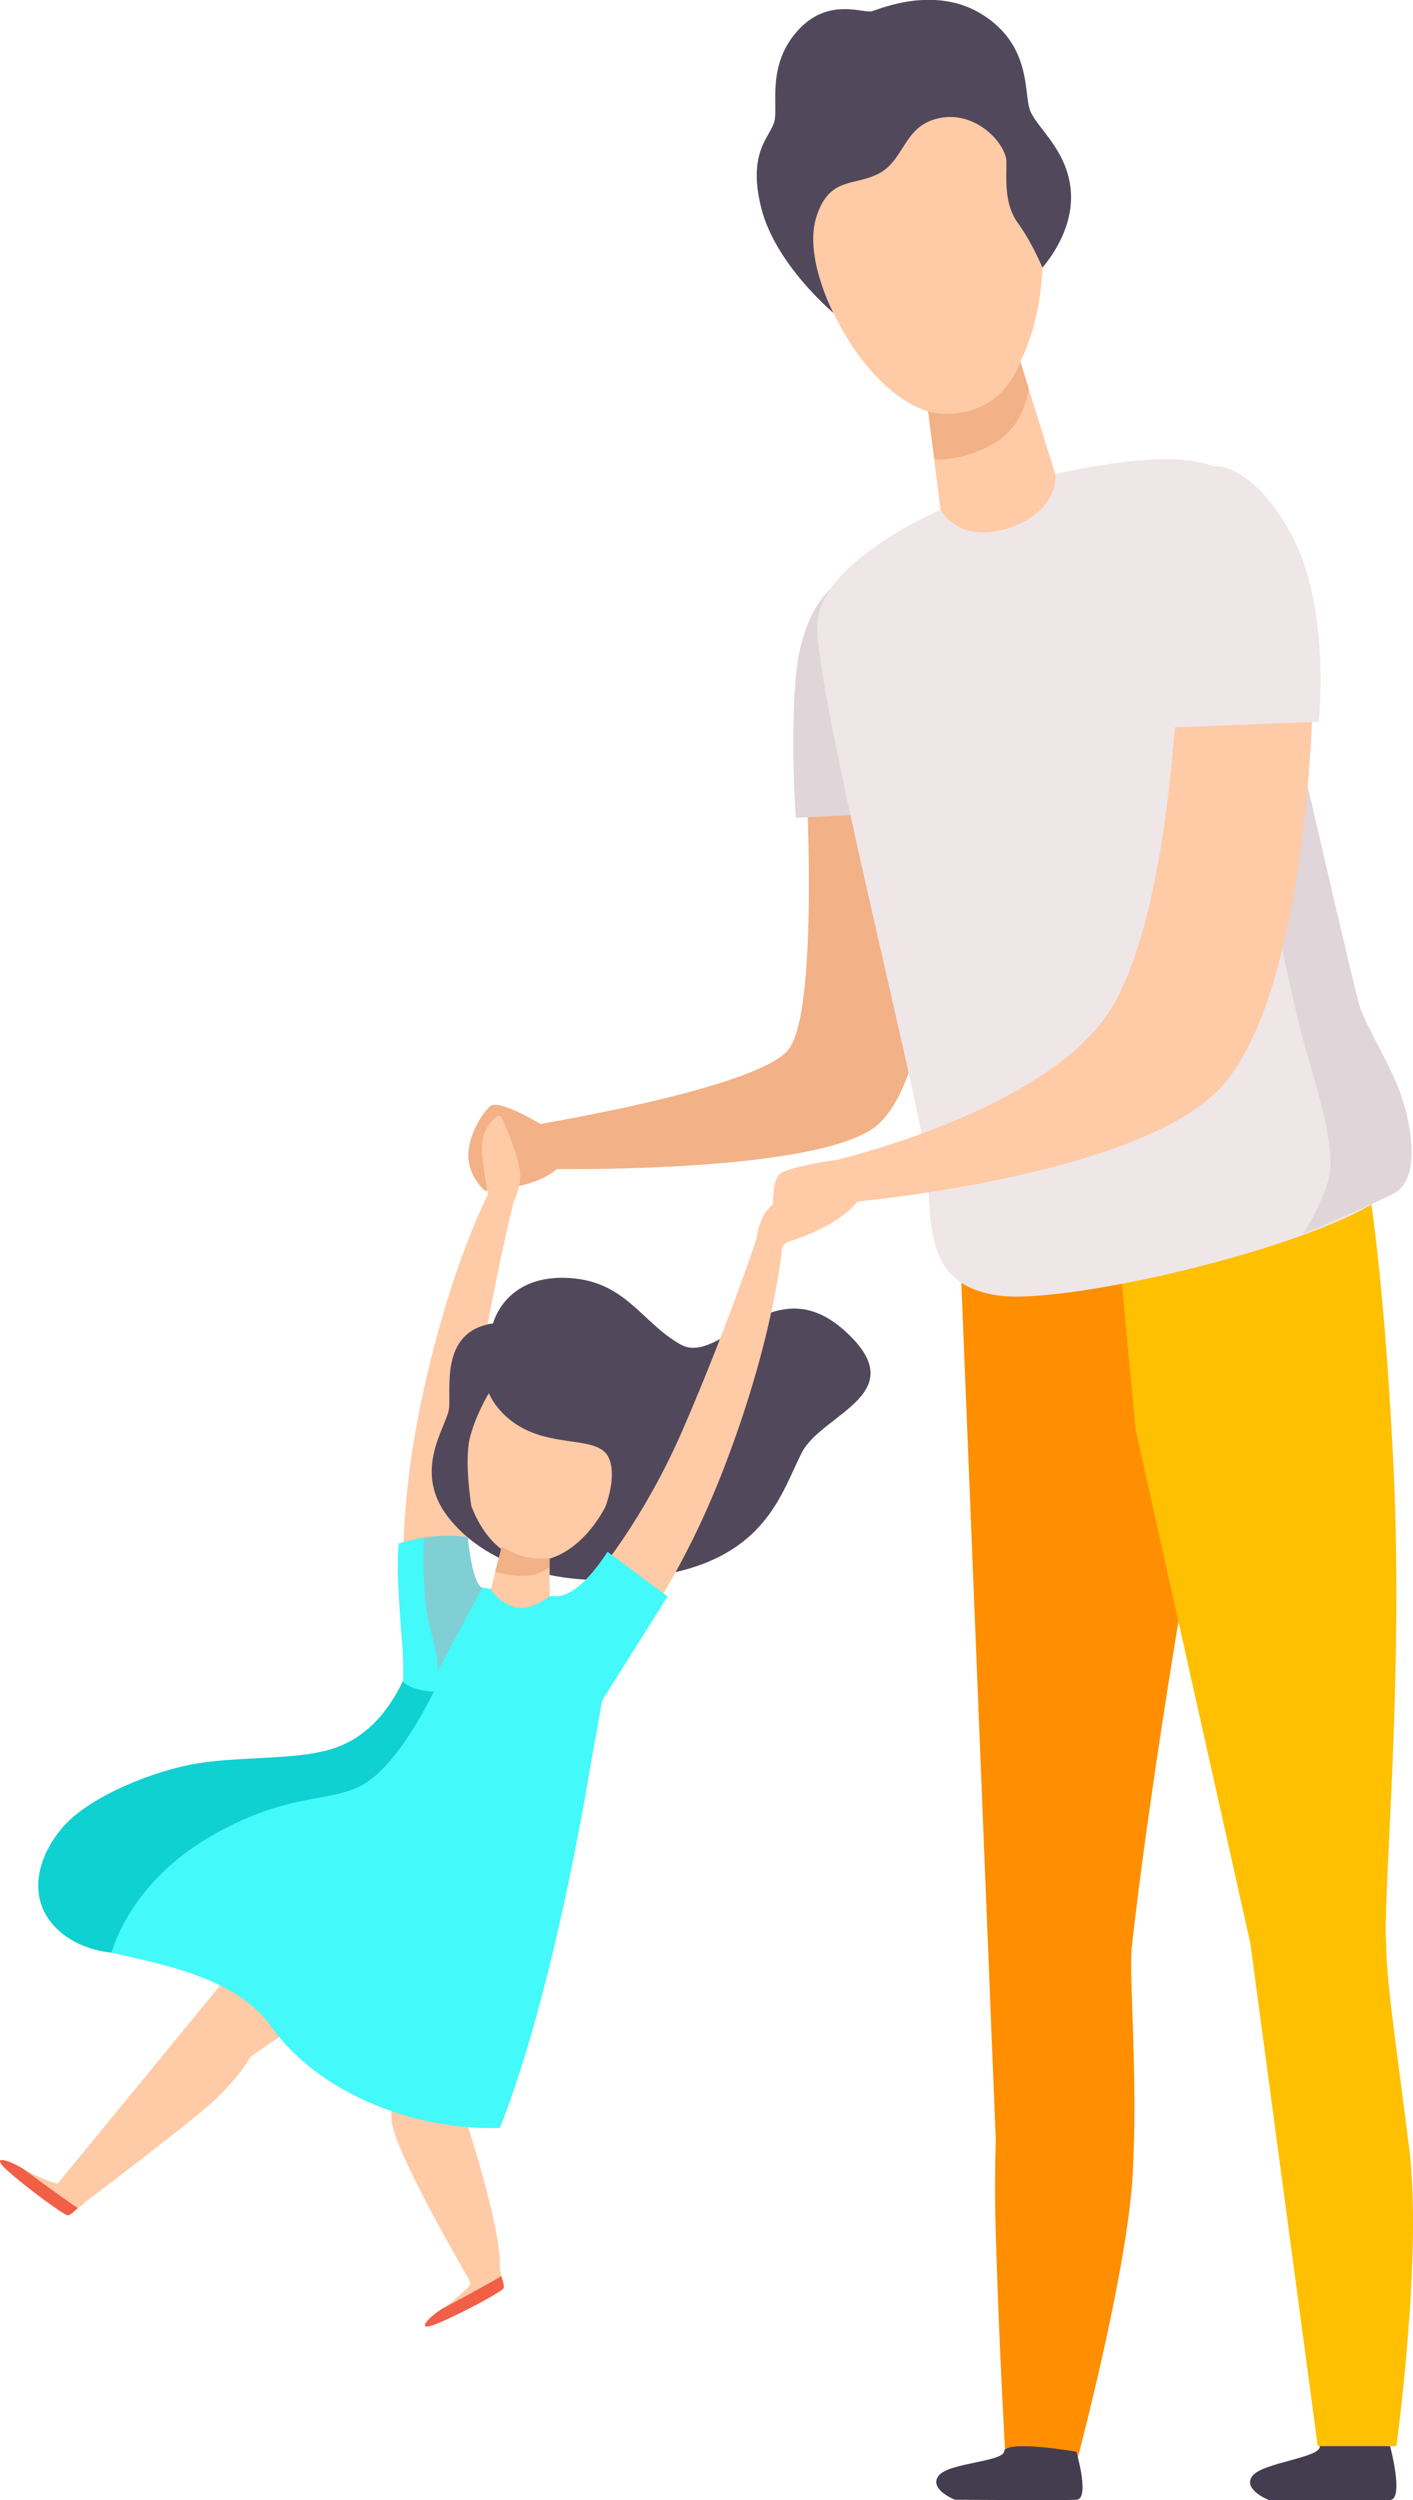 <svg width="108" height="191" viewBox="0 0 108 191" fill="none" xmlns="http://www.w3.org/2000/svg">
<g clip-path="url(#clip0)">
<path d="M41.496 85.985C41.496 85.985 38.146 83.883 37.443 84.527C36.739 85.172 35.653 87.044 35.806 88.564C35.959 90.083 37.076 90.973 37.076 90.973C37.076 90.973 41.94 90.819 43.163 88.564C44.372 86.292 41.496 85.985 41.496 85.985Z" fill="#F2B186"/>
<path d="M61.426 55.6C61.426 55.6 62.894 77.223 60.202 80.261C57.51 83.3 39.951 86.093 39.951 86.093L41.496 89.3C41.496 89.3 61.044 89.714 66.534 86.338C72.025 82.962 71.857 63.135 71.857 63.135L68.599 57.288L61.426 55.6Z" fill="#F2B186"/>
<path d="M63.445 45.041C63.445 45.041 61.273 46.745 60.829 51.686C60.386 56.628 60.829 62.475 60.829 62.475L67.33 62.168L63.445 45.041Z" fill="#E0D5D8"/>
<path d="M36.173 122.126C36.173 122.126 34.904 115.865 36.25 107.148C37.596 98.431 39.263 91.786 39.263 91.786L37.29 91.264C37.29 91.264 34.063 97.449 31.967 108.222C29.872 119.011 31.218 126.024 31.218 126.024L36.173 122.126Z" fill="#FFCAA6"/>
<path d="M39.278 91.771C39.278 91.771 39.707 90.942 39.768 89.899C39.829 88.855 38.559 85.694 38.299 85.31C38.039 84.926 36.816 86.216 36.831 87.597C36.846 88.978 37.305 91.249 37.305 91.249C37.305 91.249 37.948 92.154 39.278 91.771Z" fill="#FFCAA6"/>
<path d="M37.688 101.101C37.688 101.101 38.544 97.51 43.163 97.618C47.782 97.725 48.975 101.009 52.019 102.713C55.063 104.416 59.009 96.743 64.5 101.608C69.976 106.473 62.848 107.946 61.288 110.969C59.728 113.992 58.581 118.934 50.566 120.315C42.551 121.696 36.862 119.333 34.2 115.834C31.539 112.335 34.093 109.035 34.307 107.685C34.537 106.319 33.497 101.715 37.688 101.101Z" fill="#51495B"/>
<path d="M5.996 168.625C5.996 168.625 5.415 169.254 5.17 169.239C4.91 169.224 2.203 167.275 0.597 165.847C-0.994 164.42 0.979 165.111 1.958 165.817C3.854 166.845 5.996 168.625 5.996 168.625Z" fill="#F15F46"/>
<path d="M8.397 166.277C8.397 166.277 6.179 168.763 5.919 168.656C5.659 168.548 1.958 165.832 1.958 165.832C1.958 165.832 4.283 166.952 4.436 166.799C4.589 166.645 5.996 165.157 5.996 165.157L8.397 166.277Z" fill="#FFCAA6"/>
<path d="M38.284 173.812C38.284 173.812 38.605 174.61 38.483 174.825C38.361 175.055 35.439 176.667 33.451 177.495C31.462 178.324 32.946 176.82 34.017 176.252C35.76 174.978 38.284 173.812 38.284 173.812Z" fill="#F15F46"/>
<path d="M37.213 170.635C37.213 170.635 38.483 173.705 38.269 173.904C38.055 174.088 34.017 176.268 34.017 176.268C34.017 176.268 36.036 174.656 35.959 174.457C35.883 174.257 35.164 172.339 35.164 172.339L37.213 170.635Z" fill="#FFCAA6"/>
<path d="M30.254 149.657C30.254 149.657 29.703 159.801 29.948 162.118C30.193 164.451 35.806 174.073 35.806 174.073C35.806 174.073 36.433 174.963 38.192 173.367C38.468 170.62 35.562 161.75 35.393 161.351C35.225 160.952 38.299 153.463 38.666 152.312C39.034 151.161 40.731 148.859 40.578 145.928C40.425 142.997 32.166 143.519 32.166 143.519L30.254 149.657Z" fill="#FFCAA6"/>
<path d="M47.599 110.954C47.018 115.542 43.729 119.64 40.349 119.21C36.969 118.78 34.797 113.992 35.378 109.404C35.959 104.815 39.064 102.145 42.444 102.575C45.825 103.004 48.18 106.365 47.599 110.954Z" fill="#FFCAA6"/>
<path d="M26.048 140.434L4.436 166.784L6.439 168.287C6.439 168.287 15.05 161.796 16.595 160.261C18.155 158.727 18.813 157.714 19.058 157.253C19.303 156.793 29.535 150.394 30.254 149.642C30.973 148.89 33.099 143.795 33.099 143.795L26.048 140.434Z" fill="#FFCAA6"/>
<path d="M35.225 120.913C35.225 120.913 38.162 121.65 40.915 121.88C43.668 122.11 47.094 121.589 47.171 122.141C47.232 122.694 45.182 136.352 42.567 146.787C31.049 145.805 23.876 140.158 23.876 140.158C23.876 140.158 28.74 134.096 30.652 129.753C32.564 125.41 34.063 120.499 35.225 120.913Z" fill="#43F9F9"/>
<path d="M44.264 121.911C44.264 121.911 48.67 117.307 52.188 109.22C55.69 101.132 57.831 94.61 57.831 94.61L59.789 95.224C59.789 95.224 59.223 102.176 55.231 112.412C51.239 122.648 46.36 127.85 46.36 127.85L44.264 121.911Z" fill="#FFCAA6"/>
<path d="M38.514 117.537L37.519 121.405C37.519 121.405 38.009 122.341 39.263 122.755C40.517 123.169 42.016 121.942 42.016 121.942L42.001 118.305L38.514 117.537Z" fill="#FFCAA6"/>
<path d="M57.831 94.61C57.831 94.61 57.908 93.674 58.413 92.768C58.917 91.848 61.686 89.868 62.114 89.684C62.542 89.5 62.894 91.249 62.145 92.4C61.395 93.551 59.805 95.224 59.805 95.224C59.805 95.224 58.749 95.638 57.831 94.61Z" fill="#FFCAA6"/>
<path d="M38.361 118.151C38.361 118.151 39.095 118.673 40.12 118.934C41.144 119.195 42.001 118.995 42.001 118.995V119.716C42.001 119.716 41.144 120.422 39.905 120.392C38.666 120.361 37.84 120.069 37.84 120.069L38.361 118.151Z" fill="#F2B186"/>
<path d="M42.72 121.942C42.72 121.942 43.592 121.834 44.586 120.867C45.58 119.916 46.437 118.55 46.437 118.55L51.025 121.957L45.993 129.952L42.72 121.942Z" fill="#43F9F9"/>
<path d="M45.182 134.541C45.182 134.541 42.521 151.652 38.208 162.563C31.493 162.778 24.243 159.786 20.74 154.829C17.238 149.872 8.397 149.718 5.904 148.322C3.411 146.925 0.795 142.352 7.433 137.948C14.072 133.544 21.704 135.017 25.528 133.712C29.352 132.423 30.896 128.264 30.896 128.264L45.182 134.541Z" fill="#43F9F9"/>
<path d="M33.145 129.247C33.145 129.247 30.881 134.081 28.266 135.999C25.65 137.917 22.469 136.613 16.137 140.265C9.804 143.918 8.535 149.166 8.535 149.166C8.535 149.166 5.644 149.028 3.916 146.879C2.187 144.731 2.845 141.815 4.864 139.513C6.883 137.227 11.823 135.216 15.219 134.694C18.614 134.173 22.423 134.449 25.176 133.666C27.929 132.884 29.78 130.735 30.973 128.034C32.579 127.497 33.145 129.247 33.145 129.247Z" fill="#0FD1D1"/>
<path d="M36.02 115.005C36.02 115.005 35.485 111.69 35.898 109.926C36.311 108.161 37.366 106.427 37.366 106.427C37.366 106.427 38.085 108.376 40.594 109.404C43.087 110.432 45.809 109.864 46.513 111.337C47.217 112.811 46.238 115.205 46.238 115.205C46.238 115.205 50.26 110.555 47.874 105.552C45.488 100.534 39.783 100.672 37.244 102.912C34.69 105.153 33.191 112.059 36.02 115.005Z" fill="#51495B"/>
<path d="M76.109 170.605C76.033 168.088 76.048 165.679 76.109 163.423L73.142 89.638L80.147 88.794L80.132 89.039L92.383 88.441L92.613 109.342C92.858 107.593 88.315 132.485 86.51 148.721C86.265 150.885 86.999 158.711 86.571 166.185C86.143 173.659 82.304 188.038 82.304 188.038L76.889 188.376C76.889 188.406 76.369 179.69 76.109 170.605Z" fill="#FF8E00"/>
<path d="M104.283 88.656C104.283 88.656 105.706 95.377 106.516 112.197C107.281 128.249 105.721 144.378 105.935 148.445H95.565L86.801 109.25L84.858 88.548L104.283 88.656Z" fill="#FFC001"/>
<path d="M82.273 187.302C82.273 187.302 83.329 190.923 82.273 190.969C81.218 191.031 72.989 190.969 72.989 190.969C72.989 190.969 70.97 190.171 71.735 189.143C72.484 188.115 76.859 188.084 76.752 187.209C77.211 186.411 82.273 187.302 82.273 187.302Z" fill="#443D4F"/>
<path d="M106.256 186.887C106.256 186.887 107.327 190.923 106.256 190.985C105.201 191.046 96.972 190.985 96.972 190.985C96.972 190.985 94.953 190.187 95.718 189.158C96.467 188.13 100.964 187.762 100.872 186.887C101.331 186.074 106.256 186.887 106.256 186.887Z" fill="#443D4F"/>
<path d="M95.565 148.429L100.719 186.872H106.731C106.731 186.872 108.734 172.278 107.709 164.129C106.685 155.98 105.95 151.299 105.95 148.429C105.935 145.575 95.565 148.429 95.565 148.429Z" fill="#FFC001"/>
<path d="M71.903 38.949C71.903 38.949 62.894 42.755 62.481 47.497C62.068 52.239 70.496 84.742 70.863 89.177C71.215 93.612 70.588 98.124 76.278 98.968C81.967 99.797 104.513 94.349 106.991 90.19C108.688 87.351 106.149 81.259 104.191 78.051C102.234 74.844 96.391 38.826 93.561 36.171C90.732 33.516 79.321 36.539 79.321 36.539L71.903 38.949Z" fill="#EFE6E8"/>
<path d="M61.839 18.339C63.368 25.966 68.737 32.565 73.54 31.598C78.342 30.631 80.774 22.467 79.245 14.84C77.715 7.213 72.821 2.993 68.018 3.959C63.215 4.926 60.309 10.712 61.839 18.339Z" fill="#FFCAA6"/>
<path d="M63.705 23.91C63.705 23.91 61.395 19.567 62.42 16.497C63.445 13.428 65.326 14.272 67.253 13.213C69.181 12.139 69.089 9.53 71.873 9.008C74.672 8.487 76.889 11.003 76.92 12.338C76.935 13.674 76.721 15.561 77.807 17.05C78.893 18.538 79.673 20.441 79.673 20.441C79.673 20.441 82.12 17.802 81.845 14.564C81.57 11.326 79.092 9.684 78.679 8.287C78.281 6.891 78.74 3.453 75.146 1.151C71.536 -1.166 67.314 0.66 66.641 0.859C65.969 1.044 63.277 -0.261 60.936 2.379C58.596 5.003 59.483 8.057 59.193 9.254C58.902 10.451 57.097 11.571 58.183 15.883C59.254 20.196 63.705 23.91 63.705 23.91Z" fill="#51495B"/>
<path d="M77.012 27.593L77.807 27.071L80.683 36.309C80.683 36.309 80.912 39.087 77.088 40.345C73.264 41.604 71.888 38.949 71.888 38.949L70.725 29.741L77.012 27.593Z" fill="#FFCAA6"/>
<path d="M70.939 31.429C70.939 31.429 72.882 32.058 75.069 31.015C77.257 29.971 77.991 27.639 77.991 27.639L78.633 29.68C78.633 29.68 78.373 32.58 75.819 33.961C73.264 35.343 71.414 35.066 71.414 35.066L70.939 31.429Z" fill="#F2B186"/>
<path d="M98.716 54.694L93.684 50.612C93.684 50.612 98.196 74.66 99.725 79.877C101.255 85.095 102.188 88.395 101.408 90.558C100.628 92.738 99.588 94.272 99.588 94.272C99.588 94.272 104.13 92.369 106.486 91.203C108.857 90.021 107.679 85.111 106.914 83.192C106.165 81.274 104.451 78.358 103.977 77.054C103.534 75.734 98.716 54.694 98.716 54.694Z" fill="#E0D5D8"/>
<path d="M36.877 121.282C36.877 121.282 36.571 121.343 36.234 120.192C35.898 119.057 35.76 117.445 35.76 117.445C35.76 117.445 33.512 116.954 30.483 117.921C30.3 121.85 30.973 128.019 30.973 128.019L33.359 127.835L36.877 121.282Z" fill="#80CFD4"/>
<path d="M32.411 117.461C32.411 117.461 32.258 120.883 32.609 123.093C32.961 125.302 33.971 127.205 33.145 129.231C31.432 129.154 30.805 128.495 30.805 128.495C30.805 128.495 30.866 127.129 30.744 125.502C30.621 123.875 30.239 119.732 30.483 117.921C31.065 117.752 32.411 117.461 32.411 117.461Z" fill="#43F9F9"/>
<path d="M90.089 50.275C90.089 50.275 89.676 69.15 84.996 76.946C80.316 84.742 64.179 88.548 64.179 88.548L64.775 91.863C64.775 91.863 87.78 89.914 93.684 82.655C99.588 75.381 100.49 56.183 100.414 48.985C96.161 48.909 90.089 50.275 90.089 50.275Z" fill="#FFCAA6"/>
<path d="M64.179 88.564C64.179 88.564 60.325 89.116 59.621 89.668C58.917 90.221 59.101 92.661 59.101 92.661C59.101 92.661 58.688 94.717 59.086 95.009C59.468 95.3 64.301 93.751 65.754 91.51C67.207 89.254 64.179 88.564 64.179 88.564Z" fill="#FFCAA6"/>
<path d="M92.613 35.603C92.613 35.603 95.488 35.082 98.624 40.683C101.76 46.284 100.796 55.139 100.796 55.139L88.912 55.6C88.912 55.6 84.216 37.967 92.613 35.603Z" fill="#EFE6E8"/>
</g>
<defs>
<clipPath id="clip0">
<rect width="108" height="191" fill="white"/>
</clipPath>
</defs>
</svg>

